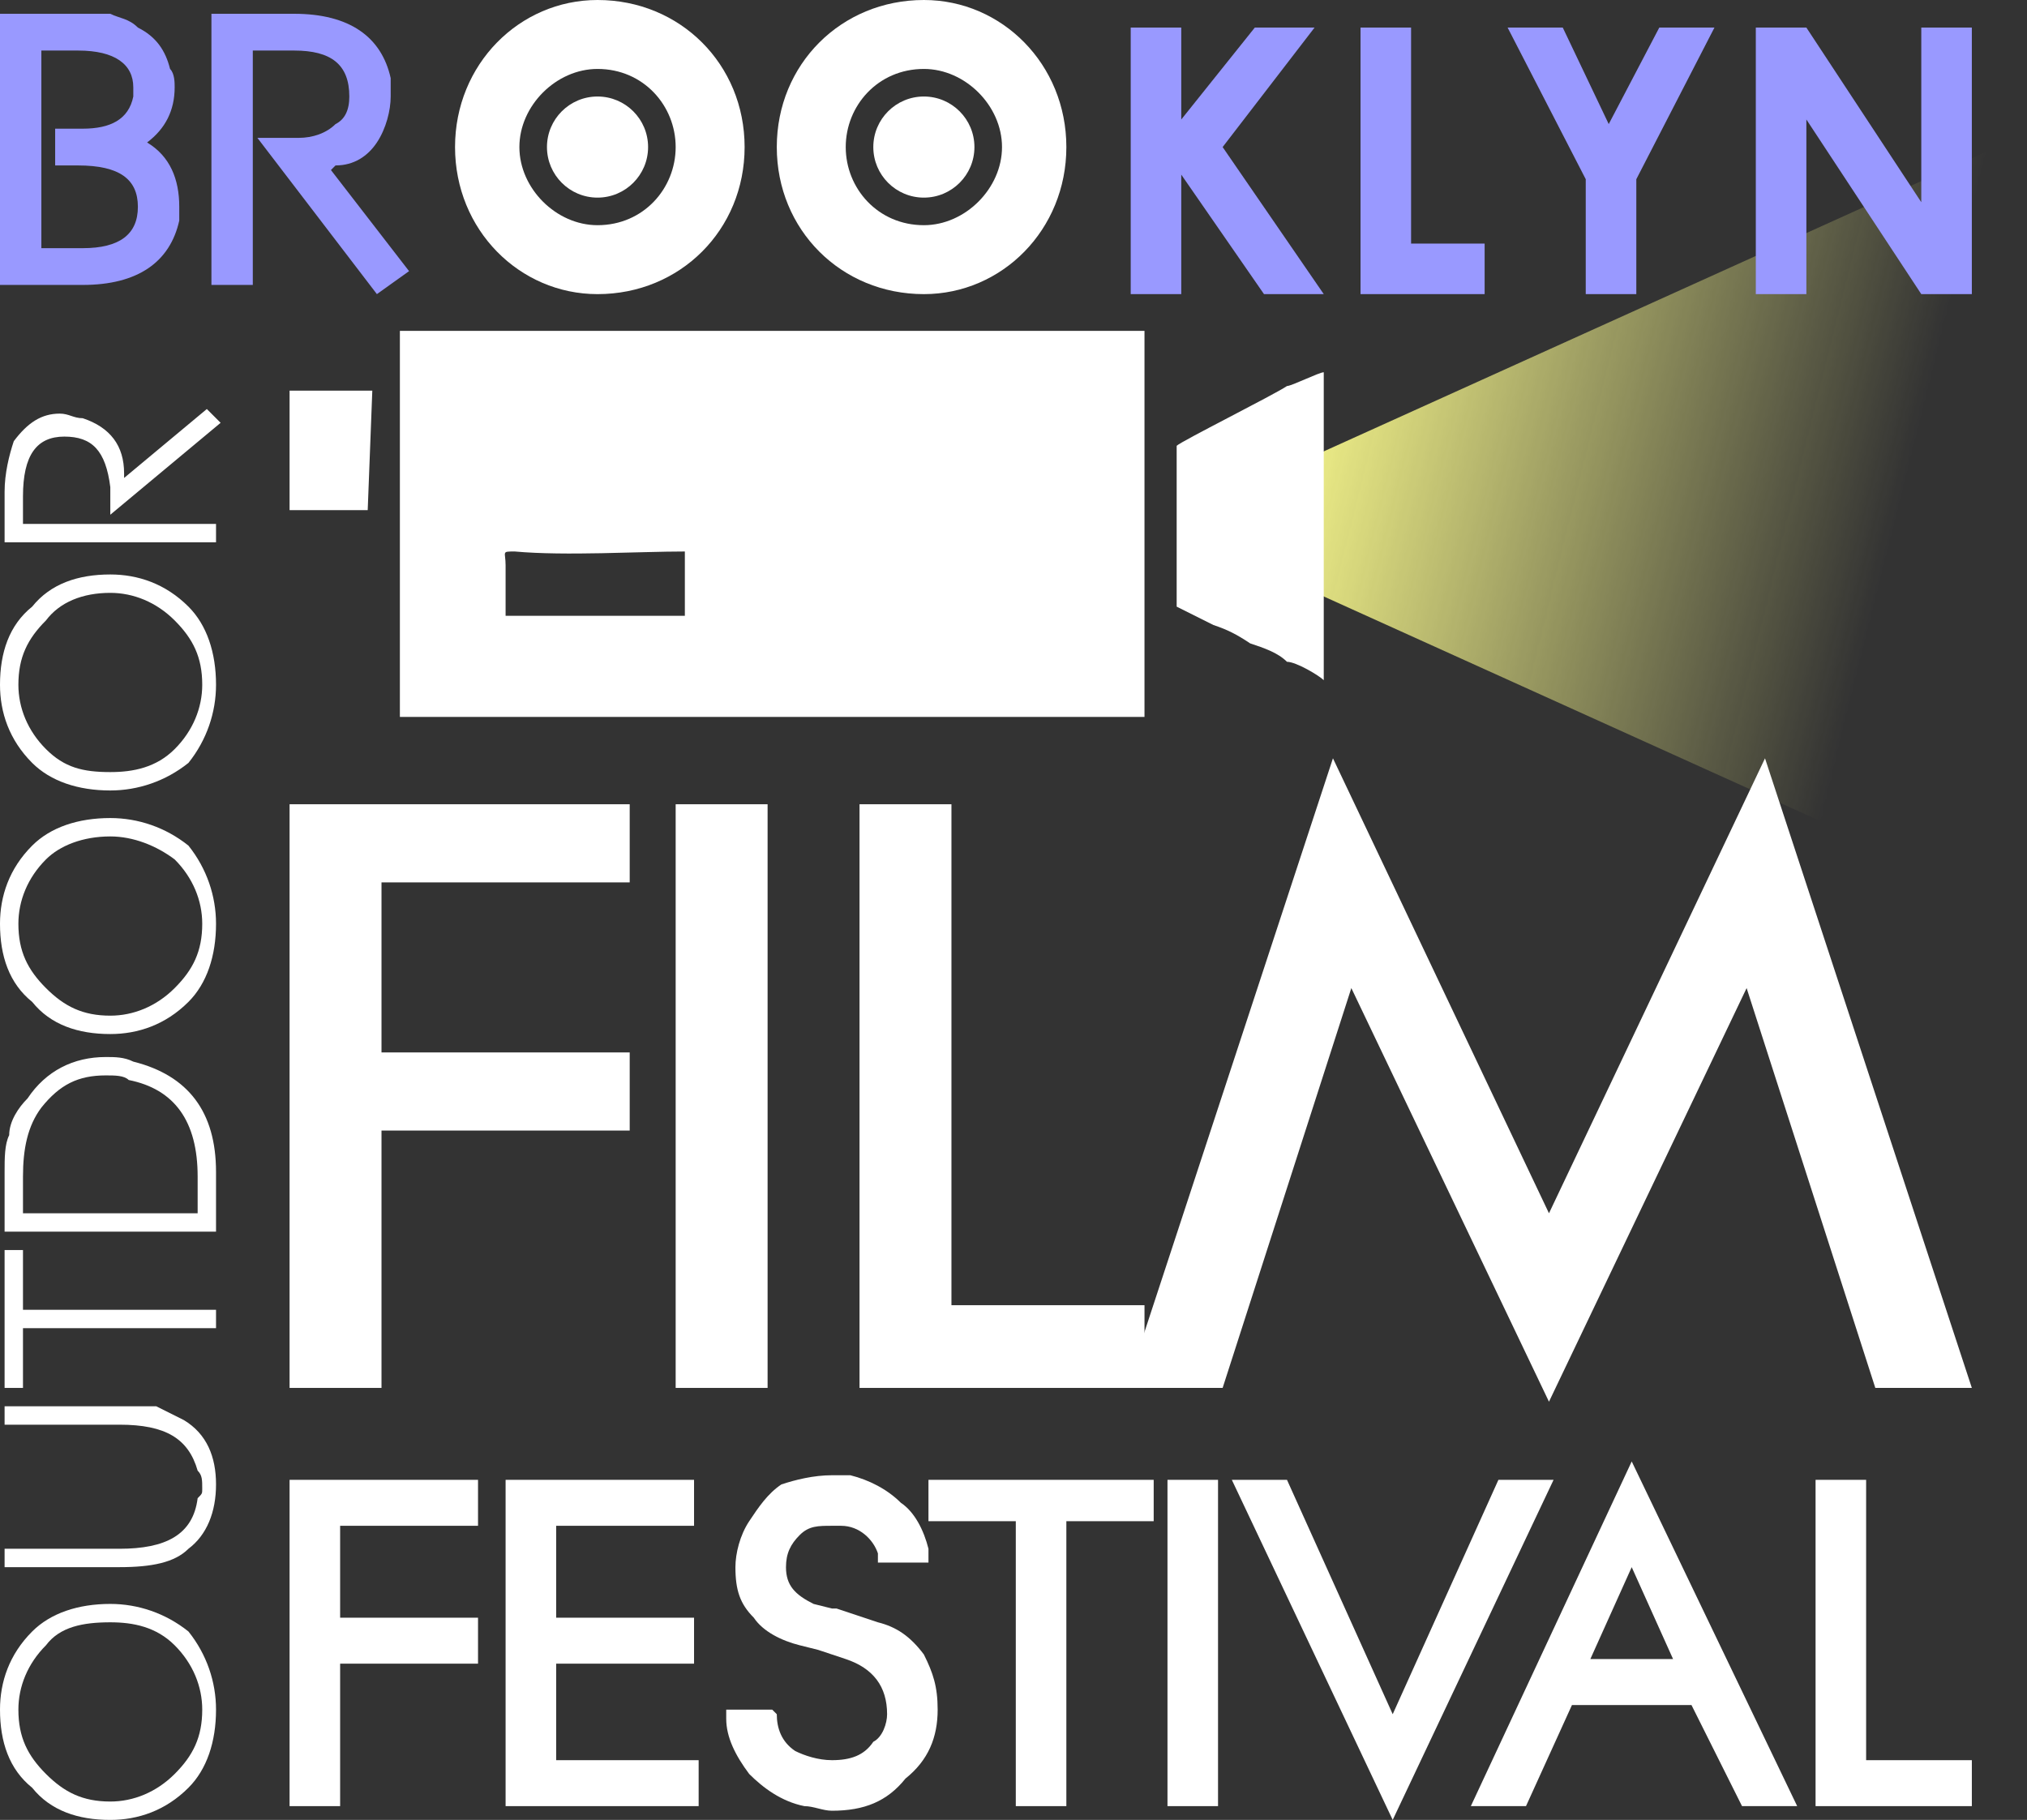 <?xml version="1.0" encoding="UTF-8"?>
<!DOCTYPE svg PUBLIC "-//W3C//DTD SVG 1.1//EN" "http://www.w3.org/Graphics/SVG/1.1/DTD/svg11.dtd">
<!-- Creator: CorelDRAW X8 -->
<svg xmlns="http://www.w3.org/2000/svg" xml:space="preserve" width="100%" height="100%" version="1.1" style="shape-rendering:geometricPrecision; text-rendering:geometricPrecision; image-rendering:optimizeQuality; fill-rule:evenodd; clip-rule:evenodd"
viewBox="0 0 441 396"
 xmlns:xlink="http://www.w3.org/1999/xlink">
 <rect x="0" y="0" width="441" height="396" fill="#333333" stroke="none"/>
 <defs>
  <style type="text/css">
   <![CDATA[
    .fil0 {fill:#FCFC8D}
    .fil1 {fill:white}
    .fil3 {fill:#9999FF;fill-rule:nonzero}
    .fil2 {fill:white;fill-rule:nonzero}
   ]]>
  </style>
   <mask id="id0">
  <linearGradient id="id1" gradientUnits="userSpaceOnUse" x1="438.671" y1="134.279" x2="275.633" y2="93.867">
   <stop offset="0" style="stop-opacity:0; stop-color:white"/>
   <stop offset="0.18" style="stop-opacity:0; stop-color:white"/>
   <stop offset="1" style="stop-opacity:1; stop-color:white"/>
  </linearGradient>
    <rect style="fill:url(#id1)" x="273" y="29" width="168" height="169"/>
   </mask>
 </defs>
 <g id="Layer_x0020_3">
  <polygon class="fil0" style="mask:url(#id0)" points="273,105 441,29 441,199 273,123 "/>
  <g id="_820358736">
   <path class="fil1" d="M110 123c0,-3 -1,-3 2,-3 11,1 27,0 37,0l0 14 -39 0 0 -11zm-23 33l162 0 0 -84 -162 0 0 84z"/>
   <path class="fil1" d="M256 97l0 35 8 4c3,1 5,2 8,4 3,1 6,2 8,4 2,0 7,3 8,4l0 -67c-1,0 -7,3 -8,3 -3,2 -23,12 -24,13z"/>
   <polygon class="fil1" points="63,111 80,111 81,85 63,85 "/>
  </g>
  <path class="fil2" d="M24 396c-7,0 -13,-2 -17,-7 -5,-4 -7,-10 -7,-17 0,-6 2,-12 7,-17 4,-4 10,-6 17,-6 6,0 12,2 17,6 4,5 6,11 6,17 0,7 -2,13 -6,17 -5,5 -11,7 -17,7zm0 -4c5,0 10,-2 14,-6 4,-4 6,-8 6,-14 0,-5 -2,-10 -6,-14 -4,-4 -9,-5 -14,-5 -6,0 -11,1 -14,5 -4,4 -6,9 -6,14 0,6 2,10 6,14 4,4 8,6 14,6z"/>
  <path id="1" class="fil2" d="M26 341l-25 0 0 -4 25 0c10,0 16,-3 17,-11 1,-1 1,-1 1,-2 0,-2 0,-3 -1,-4 -2,-7 -7,-10 -17,-10l-25 0 0 -4 25 0c4,0 6,0 8,0 2,1 4,2 6,3 5,3 7,8 7,14 0,6 -2,11 -6,14 -3,3 -8,4 -15,4z"/>
  <polygon id="2" class="fil2" points="5,302 1,302 1,272 5,272 5,285 47,285 47,289 5,289 "/>
  <path id="3" class="fil2" d="M47 268l-46 0 0 -13c0,-3 0,-6 1,-8 0,-3 2,-6 4,-8 4,-6 10,-9 17,-9 2,0 4,0 6,1 12,3 18,11 18,24l0 13zm-4 -4l0 -8c0,-12 -5,-19 -15,-21 -1,-1 -3,-1 -5,-1 -6,0 -10,2 -14,7 -3,4 -4,9 -4,15l0 8 38 0z"/>
  <path id="4" class="fil2" d="M24 225c-7,0 -13,-2 -17,-7 -5,-4 -7,-10 -7,-17 0,-6 2,-12 7,-17 4,-4 10,-6 17,-6 6,0 12,2 17,6 4,5 6,11 6,17 0,7 -2,13 -6,17 -5,5 -11,7 -17,7zm0 -4c5,0 10,-2 14,-6 4,-4 6,-8 6,-14 0,-5 -2,-10 -6,-14 -4,-3 -9,-5 -14,-5 -6,0 -11,2 -14,5 -4,4 -6,9 -6,14 0,6 2,10 6,14 4,4 8,6 14,6z"/>
  <path id="5" class="fil2" d="M24 172c-7,0 -13,-2 -17,-6 -5,-5 -7,-11 -7,-17 0,-7 2,-13 7,-17 4,-5 10,-7 17,-7 6,0 12,2 17,7 4,4 6,10 6,17 0,6 -2,12 -6,17 -5,4 -11,6 -17,6zm0 -4c5,0 10,-1 14,-5 4,-4 6,-9 6,-14 0,-6 -2,-10 -6,-14 -4,-4 -9,-6 -14,-6 -6,0 -11,2 -14,6 -4,4 -6,8 -6,14 0,5 2,10 6,14 4,4 8,5 14,5z"/>
  <path id="6" class="fil2" d="M47 118l-46 0 0 -11c0,-4 1,-8 2,-11 3,-4 6,-6 10,-6 2,0 3,1 5,1 6,2 9,6 9,12l0 1 18 -15 3 3 -24 20 0 -5 0 -1c-1,-8 -4,-11 -10,-11 -6,0 -9,4 -9,13l0 6 42 0 0 4z"/>
  <polygon class="fil2" points="63,302 63,175 137,175 137,192 83,192 83,229 137,229 137,246 83,246 83,302 "/>
  <polygon id="1" class="fil2" points="147,302 147,175 167,175 167,302 "/>
  <polygon id="2" class="fil2" points="187,302 187,175 207,175 207,284 249,284 249,302 "/>
  <polygon id="3" class="fil2" points="245,302 290,165 337,264 384,165 429,302 408,302 380,215 337,305 294,215 266,302 "/>
  <polygon class="fil2" points="63,393 63,322 104,322 104,332 74,332 74,352 104,352 104,362 74,362 74,393 "/>
  <polygon id="1" class="fil2" points="110,393 110,322 151,322 151,332 121,332 121,352 151,352 151,362 121,362 121,383 152,383 152,393 "/>
  <path id="2" class="fil2" d="M158 372l10 0 1 1c0,3 1,6 4,8 2,1 5,2 8,2 4,0 7,-1 9,-4 2,-1 3,-4 3,-6 0,-6 -3,-10 -9,-12l-6 -2 -4 -1c-4,-1 -8,-3 -10,-6 -3,-3 -4,-6 -4,-11 0,-3 1,-7 3,-10 2,-3 4,-6 7,-8 3,-1 7,-2 11,-2 1,0 2,0 4,0 4,1 8,3 11,6 3,2 5,6 6,10l0 3 -11 0 0 -2c-1,-3 -4,-6 -8,-6 -1,0 -2,0 -2,0 -3,0 -5,0 -7,2 -2,2 -3,4 -3,7 0,4 2,6 6,8l4 1 1 0 6 2 3 1c4,1 7,3 10,7 2,4 3,7 3,12 0,6 -2,11 -7,15 -4,5 -9,7 -16,7 -2,0 -4,-1 -6,-1 -5,-1 -9,-4 -12,-7 -3,-4 -5,-8 -5,-12l0 -2z"/>
  <polygon id="3" class="fil2" points="202,331 202,322 251,322 251,331 232,331 232,393 221,393 221,331 "/>
  <polygon id="4" class="fil2" points="254,393 254,322 265,322 265,393 "/>
  <polygon id="5" class="fil2" points="268,322 280,322 303,373 326,322 338,322 303,396 "/>
  <path id="6" class="fil2" d="M320 393l35 -75 36 75 -12 0 -11 -22 -26 0 -10 22 -12 0zm26 -32l18 0 -9 -20 -9 20z"/>
  <polygon id="7" class="fil2" points="395,393 395,322 406,322 406,383 429,383 429,393 "/>
  <g id="_820373040">
   <path class="fil3" d="M0 62l0 -59 24 0c2,1 4,1 6,3 4,2 6,5 7,9 1,1 1,3 1,4 0,5 -2,9 -6,12 5,3 7,8 7,14 0,1 0,2 0,3 -2,9 -9,14 -21,14l-18 0zm9 -8l9 0c8,0 12,-3 12,-9 0,-6 -4,-9 -13,-9l-5 0 0 -8 6 0c6,0 10,-2 11,-7 0,0 0,-1 0,-2 0,-5 -4,-8 -12,-8l-8 0 0 43zm37 8l0 -59 18 0c12,0 19,5 21,14 0,1 0,3 0,4 0,3 -1,7 -3,10 -2,3 -5,5 -9,5l-1 1 17 22 -7 5 -26 -34 9 0c3,0 6,-1 8,-3 2,-1 3,-3 3,-6 0,-7 -4,-10 -12,-10l-9 0 0 51 -9 0z"/>
   <path class="fil3" d="M246 6l11 0 0 20 16 -20 13 0 -20 26 22 32 -13 0 -18 -26 0 26 -11 0 0 -58zm50 0l11 0 0 47 16 0 0 11 -27 0 0 -58zm32 0l12 0 10 21 11 -21 12 0 -17 33 0 25 -11 0 0 -25 -17 -33zm54 0l11 0 25 38 0 -38 11 0 0 58 -11 0 -25 -38 0 38 -11 0 0 -58z"/>
  </g>
  <g id="_820376848">
   <path class="fil1" d="M130 0c18,0 32,14 32,32 0,18 -14,32 -32,32 -17,0 -31,-14 -31,-32 0,-18 14,-32 31,-32zm0 15c10,0 17,8 17,17 0,9 -7,17 -17,17 -9,0 -17,-8 -17,-17 0,-9 8,-17 17,-17z"/>
   <circle class="fil1" cx="130" cy="32" r="11"/>
  </g>
  <g id="_820375600">
   <path class="fil1" d="M201 0c17,0 31,14 31,32 0,18 -14,32 -31,32 -18,0 -32,-14 -32,-32 0,-18 14,-32 32,-32zm0 15c9,0 17,8 17,17 0,9 -8,17 -17,17 -10,0 -17,-8 -17,-17 0,-9 7,-17 17,-17z"/>
   <circle class="fil1" cx="201" cy="32" r="11"/>
  </g>
 </g>
</svg>
